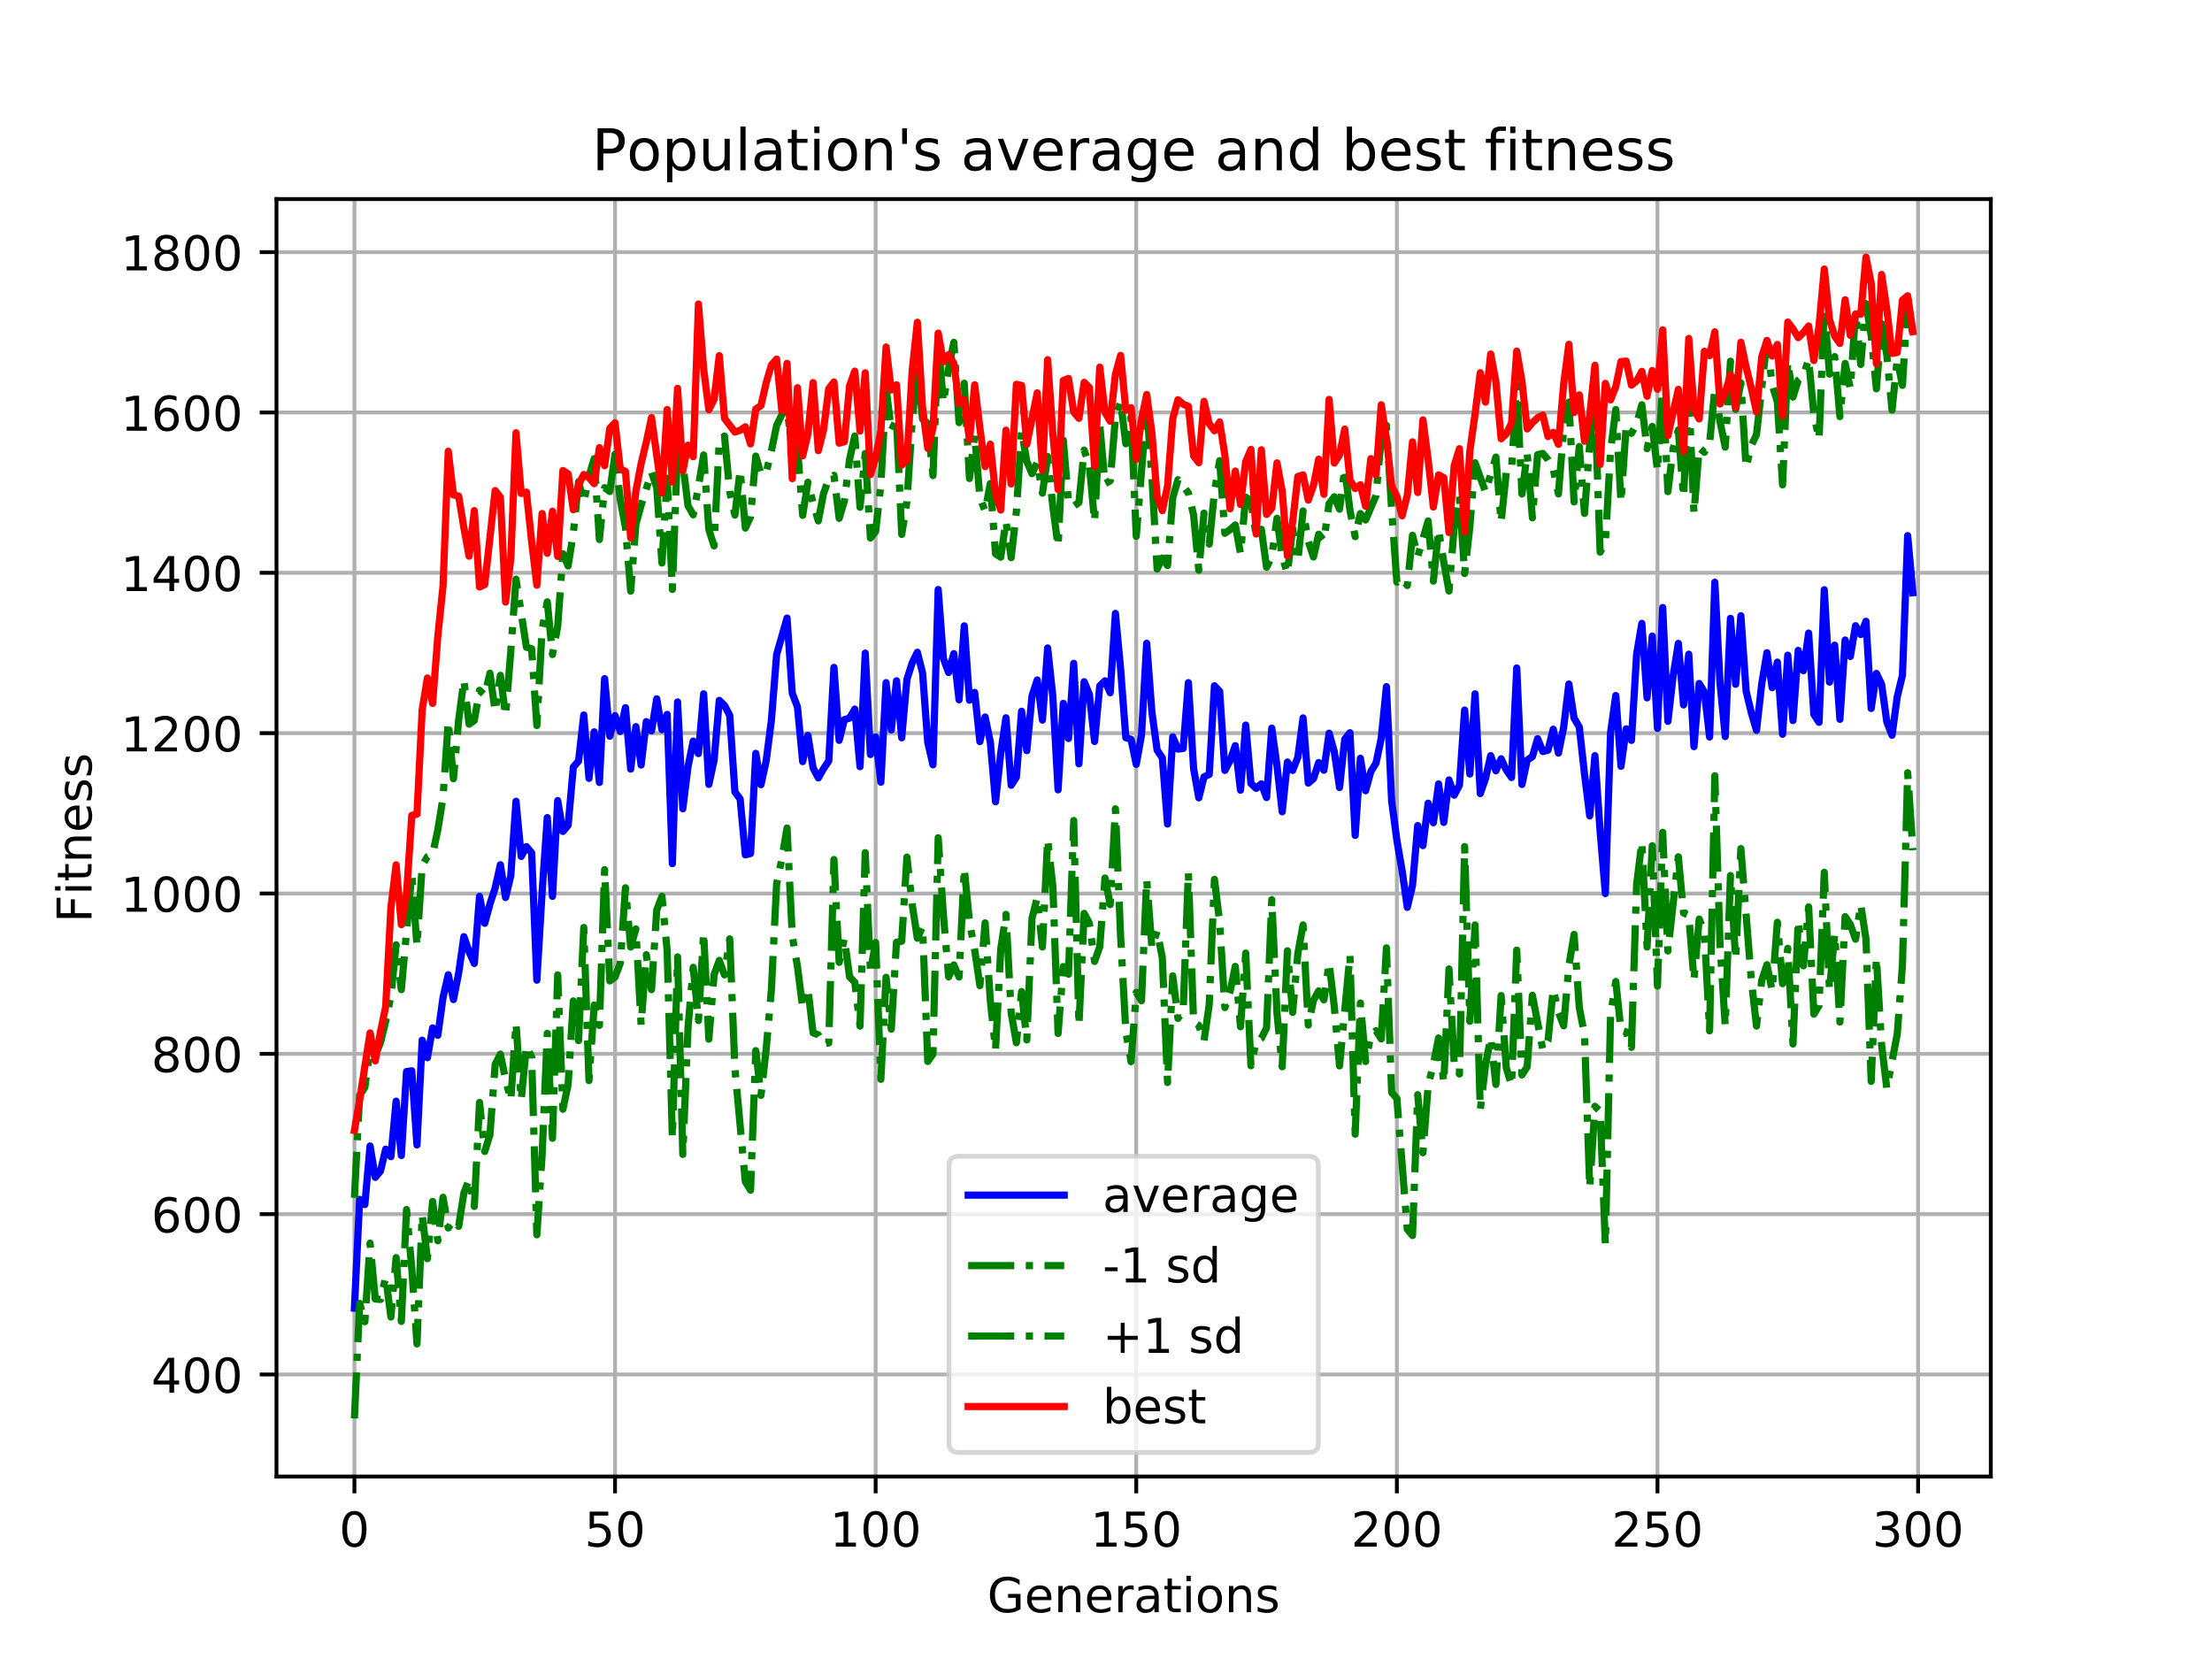 <?xml version="1.0" encoding="utf-8" standalone="no"?>
<!DOCTYPE svg PUBLIC "-//W3C//DTD SVG 1.1//EN"
  "http://www.w3.org/Graphics/SVG/1.1/DTD/svg11.dtd">
<!-- Created with matplotlib (https://matplotlib.org/) -->
<svg height="345.6pt" version="1.1" viewBox="0 0 460.8 345.6" width="460.8pt" xmlns="http://www.w3.org/2000/svg" xmlns:xlink="http://www.w3.org/1999/xlink">
 <defs>
  <style type="text/css">
*{stroke-linecap:butt;stroke-linejoin:round;}
  </style>
 </defs>
 <g id="figure_1">
  <g id="patch_1">
   <path d="M 0 345.6 
L 460.8 345.6 
L 460.8 0 
L 0 0 
z
" style="fill:#ffffff;"/>
  </g>
  <g id="axes_1">
   <g id="patch_2">
    <path d="M 57.6 307.584 
L 414.72 307.584 
L 414.72 41.472 
L 57.6 41.472 
z
" style="fill:#ffffff;"/>
   </g>
   <g id="matplotlib.axis_1">
    <g id="xtick_1">
     <g id="line2d_1">
      <path clip-path="url(#padfacee410)" d="M 73.833 307.584 
L 73.833 41.472 
" style="fill:none;stroke:#b0b0b0;stroke-linecap:square;stroke-width:0.8;"/>
     </g>
     <g id="line2d_2">
      <defs>
       <path d="M 0 0 
L 0 3.5 
" id="m7ced05a21c" style="stroke:#000000;stroke-width:0.8;"/>
      </defs>
      <g>
       <use style="stroke:#000000;stroke-width:0.8;" x="73.833" xlink:href="#m7ced05a21c" y="307.584"/>
      </g>
     </g>
     <g id="text_1">
      <!-- 0 -->
      <defs>
       <path d="M 31.781 66.406 
Q 24.172 66.406 20.328 58.906 
Q 16.5 51.422 16.5 36.375 
Q 16.5 21.391 20.328 13.891 
Q 24.172 6.391 31.781 6.391 
Q 39.453 6.391 43.281 13.891 
Q 47.125 21.391 47.125 36.375 
Q 47.125 51.422 43.281 58.906 
Q 39.453 66.406 31.781 66.406 
z
M 31.781 74.219 
Q 44.047 74.219 50.516 64.516 
Q 56.984 54.828 56.984 36.375 
Q 56.984 17.969 50.516 8.266 
Q 44.047 -1.422 31.781 -1.422 
Q 19.531 -1.422 13.062 8.266 
Q 6.594 17.969 6.594 36.375 
Q 6.594 54.828 13.062 64.516 
Q 19.531 74.219 31.781 74.219 
z
" id="DejaVuSans-48"/>
      </defs>
      <g transform="translate(70.651 322.182)scale(0.1 -0.1)">
       <use xlink:href="#DejaVuSans-48"/>
      </g>
     </g>
    </g>
    <g id="xtick_2">
     <g id="line2d_3">
      <path clip-path="url(#padfacee410)" d="M 128.123 307.584 
L 128.123 41.472 
" style="fill:none;stroke:#b0b0b0;stroke-linecap:square;stroke-width:0.8;"/>
     </g>
     <g id="line2d_4">
      <g>
       <use style="stroke:#000000;stroke-width:0.8;" x="128.123" xlink:href="#m7ced05a21c" y="307.584"/>
      </g>
     </g>
     <g id="text_2">
      <!-- 50 -->
      <defs>
       <path d="M 10.797 72.906 
L 49.516 72.906 
L 49.516 64.594 
L 19.828 64.594 
L 19.828 46.734 
Q 21.969 47.469 24.109 47.828 
Q 26.266 48.188 28.422 48.188 
Q 40.625 48.188 47.75 41.5 
Q 54.891 34.812 54.891 23.391 
Q 54.891 11.625 47.562 5.094 
Q 40.234 -1.422 26.906 -1.422 
Q 22.312 -1.422 17.547 -0.641 
Q 12.797 0.141 7.719 1.703 
L 7.719 11.625 
Q 12.109 9.234 16.797 8.062 
Q 21.484 6.891 26.703 6.891 
Q 35.156 6.891 40.078 11.328 
Q 45.016 15.766 45.016 23.391 
Q 45.016 31 40.078 35.438 
Q 35.156 39.891 26.703 39.891 
Q 22.75 39.891 18.812 39.016 
Q 14.891 38.141 10.797 36.281 
z
" id="DejaVuSans-53"/>
      </defs>
      <g transform="translate(121.76 322.182)scale(0.1 -0.1)">
       <use xlink:href="#DejaVuSans-53"/>
       <use x="63.623" xlink:href="#DejaVuSans-48"/>
      </g>
     </g>
    </g>
    <g id="xtick_3">
     <g id="line2d_5">
      <path clip-path="url(#padfacee410)" d="M 182.413 307.584 
L 182.413 41.472 
" style="fill:none;stroke:#b0b0b0;stroke-linecap:square;stroke-width:0.8;"/>
     </g>
     <g id="line2d_6">
      <g>
       <use style="stroke:#000000;stroke-width:0.8;" x="182.413" xlink:href="#m7ced05a21c" y="307.584"/>
      </g>
     </g>
     <g id="text_3">
      <!-- 100 -->
      <defs>
       <path d="M 12.406 8.297 
L 28.516 8.297 
L 28.516 63.922 
L 10.984 60.406 
L 10.984 69.391 
L 28.422 72.906 
L 38.281 72.906 
L 38.281 8.297 
L 54.391 8.297 
L 54.391 0 
L 12.406 0 
z
" id="DejaVuSans-49"/>
      </defs>
      <g transform="translate(172.869 322.182)scale(0.1 -0.1)">
       <use xlink:href="#DejaVuSans-49"/>
       <use x="63.623" xlink:href="#DejaVuSans-48"/>
       <use x="127.246" xlink:href="#DejaVuSans-48"/>
      </g>
     </g>
    </g>
    <g id="xtick_4">
     <g id="line2d_7">
      <path clip-path="url(#padfacee410)" d="M 236.703 307.584 
L 236.703 41.472 
" style="fill:none;stroke:#b0b0b0;stroke-linecap:square;stroke-width:0.8;"/>
     </g>
     <g id="line2d_8">
      <g>
       <use style="stroke:#000000;stroke-width:0.8;" x="236.703" xlink:href="#m7ced05a21c" y="307.584"/>
      </g>
     </g>
     <g id="text_4">
      <!-- 150 -->
      <g transform="translate(227.159 322.182)scale(0.1 -0.1)">
       <use xlink:href="#DejaVuSans-49"/>
       <use x="63.623" xlink:href="#DejaVuSans-53"/>
       <use x="127.246" xlink:href="#DejaVuSans-48"/>
      </g>
     </g>
    </g>
    <g id="xtick_5">
     <g id="line2d_9">
      <path clip-path="url(#padfacee410)" d="M 290.993 307.584 
L 290.993 41.472 
" style="fill:none;stroke:#b0b0b0;stroke-linecap:square;stroke-width:0.8;"/>
     </g>
     <g id="line2d_10">
      <g>
       <use style="stroke:#000000;stroke-width:0.8;" x="290.993" xlink:href="#m7ced05a21c" y="307.584"/>
      </g>
     </g>
     <g id="text_5">
      <!-- 200 -->
      <defs>
       <path d="M 19.188 8.297 
L 53.609 8.297 
L 53.609 0 
L 7.328 0 
L 7.328 8.297 
Q 12.938 14.109 22.625 23.891 
Q 32.328 33.688 34.812 36.531 
Q 39.547 41.844 41.422 45.531 
Q 43.312 49.219 43.312 52.781 
Q 43.312 58.594 39.234 62.25 
Q 35.156 65.922 28.609 65.922 
Q 23.969 65.922 18.812 64.312 
Q 13.672 62.703 7.812 59.422 
L 7.812 69.391 
Q 13.766 71.781 18.938 73 
Q 24.125 74.219 28.422 74.219 
Q 39.75 74.219 46.484 68.547 
Q 53.219 62.891 53.219 53.422 
Q 53.219 48.922 51.531 44.891 
Q 49.859 40.875 45.406 35.406 
Q 44.188 33.984 37.641 27.219 
Q 31.109 20.453 19.188 8.297 
z
" id="DejaVuSans-50"/>
      </defs>
      <g transform="translate(281.449 322.182)scale(0.1 -0.1)">
       <use xlink:href="#DejaVuSans-50"/>
       <use x="63.623" xlink:href="#DejaVuSans-48"/>
       <use x="127.246" xlink:href="#DejaVuSans-48"/>
      </g>
     </g>
    </g>
    <g id="xtick_6">
     <g id="line2d_11">
      <path clip-path="url(#padfacee410)" d="M 345.283 307.584 
L 345.283 41.472 
" style="fill:none;stroke:#b0b0b0;stroke-linecap:square;stroke-width:0.8;"/>
     </g>
     <g id="line2d_12">
      <g>
       <use style="stroke:#000000;stroke-width:0.8;" x="345.283" xlink:href="#m7ced05a21c" y="307.584"/>
      </g>
     </g>
     <g id="text_6">
      <!-- 250 -->
      <g transform="translate(335.739 322.182)scale(0.1 -0.1)">
       <use xlink:href="#DejaVuSans-50"/>
       <use x="63.623" xlink:href="#DejaVuSans-53"/>
       <use x="127.246" xlink:href="#DejaVuSans-48"/>
      </g>
     </g>
    </g>
    <g id="xtick_7">
     <g id="line2d_13">
      <path clip-path="url(#padfacee410)" d="M 399.573 307.584 
L 399.573 41.472 
" style="fill:none;stroke:#b0b0b0;stroke-linecap:square;stroke-width:0.8;"/>
     </g>
     <g id="line2d_14">
      <g>
       <use style="stroke:#000000;stroke-width:0.8;" x="399.573" xlink:href="#m7ced05a21c" y="307.584"/>
      </g>
     </g>
     <g id="text_7">
      <!-- 300 -->
      <defs>
       <path d="M 40.578 39.312 
Q 47.656 37.797 51.625 33 
Q 55.609 28.219 55.609 21.188 
Q 55.609 10.406 48.188 4.484 
Q 40.766 -1.422 27.094 -1.422 
Q 22.516 -1.422 17.656 -0.516 
Q 12.797 0.391 7.625 2.203 
L 7.625 11.719 
Q 11.719 9.328 16.594 8.109 
Q 21.484 6.891 26.812 6.891 
Q 36.078 6.891 40.938 10.547 
Q 45.797 14.203 45.797 21.188 
Q 45.797 27.641 41.281 31.266 
Q 36.766 34.906 28.719 34.906 
L 20.219 34.906 
L 20.219 43.016 
L 29.109 43.016 
Q 36.375 43.016 40.234 45.922 
Q 44.094 48.828 44.094 54.297 
Q 44.094 59.906 40.109 62.906 
Q 36.141 65.922 28.719 65.922 
Q 24.656 65.922 20.016 65.031 
Q 15.375 64.156 9.812 62.312 
L 9.812 71.094 
Q 15.438 72.656 20.344 73.438 
Q 25.25 74.219 29.594 74.219 
Q 40.828 74.219 47.359 69.109 
Q 53.906 64.016 53.906 55.328 
Q 53.906 49.266 50.438 45.094 
Q 46.969 40.922 40.578 39.312 
z
" id="DejaVuSans-51"/>
      </defs>
      <g transform="translate(390.029 322.182)scale(0.1 -0.1)">
       <use xlink:href="#DejaVuSans-51"/>
       <use x="63.623" xlink:href="#DejaVuSans-48"/>
       <use x="127.246" xlink:href="#DejaVuSans-48"/>
      </g>
     </g>
    </g>
    <g id="text_8">
     <!-- Generations -->
     <defs>
      <path d="M 59.516 10.406 
L 59.516 29.984 
L 43.406 29.984 
L 43.406 38.094 
L 69.281 38.094 
L 69.281 6.781 
Q 63.578 2.734 56.688 0.656 
Q 49.812 -1.422 42 -1.422 
Q 24.906 -1.422 15.25 8.562 
Q 5.609 18.562 5.609 36.375 
Q 5.609 54.25 15.25 64.234 
Q 24.906 74.219 42 74.219 
Q 49.125 74.219 55.547 72.453 
Q 61.969 70.703 67.391 67.281 
L 67.391 56.781 
Q 61.922 61.422 55.766 63.766 
Q 49.609 66.109 42.828 66.109 
Q 29.438 66.109 22.719 58.641 
Q 16.016 51.172 16.016 36.375 
Q 16.016 21.625 22.719 14.156 
Q 29.438 6.688 42.828 6.688 
Q 48.047 6.688 52.141 7.594 
Q 56.25 8.5 59.516 10.406 
z
" id="DejaVuSans-71"/>
      <path d="M 56.203 29.594 
L 56.203 25.203 
L 14.891 25.203 
Q 15.484 15.922 20.484 11.062 
Q 25.484 6.203 34.422 6.203 
Q 39.594 6.203 44.453 7.469 
Q 49.312 8.734 54.109 11.281 
L 54.109 2.781 
Q 49.266 0.734 44.188 -0.344 
Q 39.109 -1.422 33.891 -1.422 
Q 20.797 -1.422 13.156 6.188 
Q 5.516 13.812 5.516 26.812 
Q 5.516 40.234 12.766 48.109 
Q 20.016 56 32.328 56 
Q 43.359 56 49.781 48.891 
Q 56.203 41.797 56.203 29.594 
z
M 47.219 32.234 
Q 47.125 39.594 43.094 43.984 
Q 39.062 48.391 32.422 48.391 
Q 24.906 48.391 20.391 44.141 
Q 15.875 39.891 15.188 32.172 
z
" id="DejaVuSans-101"/>
      <path d="M 54.891 33.016 
L 54.891 0 
L 45.906 0 
L 45.906 32.719 
Q 45.906 40.484 42.875 44.328 
Q 39.844 48.188 33.797 48.188 
Q 26.516 48.188 22.312 43.547 
Q 18.109 38.922 18.109 30.906 
L 18.109 0 
L 9.078 0 
L 9.078 54.688 
L 18.109 54.688 
L 18.109 46.188 
Q 21.344 51.125 25.703 53.562 
Q 30.078 56 35.797 56 
Q 45.219 56 50.047 50.172 
Q 54.891 44.344 54.891 33.016 
z
" id="DejaVuSans-110"/>
      <path d="M 41.109 46.297 
Q 39.594 47.172 37.812 47.578 
Q 36.031 48 33.891 48 
Q 26.266 48 22.188 43.047 
Q 18.109 38.094 18.109 28.812 
L 18.109 0 
L 9.078 0 
L 9.078 54.688 
L 18.109 54.688 
L 18.109 46.188 
Q 20.953 51.172 25.484 53.578 
Q 30.031 56 36.531 56 
Q 37.453 56 38.578 55.875 
Q 39.703 55.766 41.062 55.516 
z
" id="DejaVuSans-114"/>
      <path d="M 34.281 27.484 
Q 23.391 27.484 19.188 25 
Q 14.984 22.516 14.984 16.5 
Q 14.984 11.719 18.141 8.906 
Q 21.297 6.109 26.703 6.109 
Q 34.188 6.109 38.703 11.406 
Q 43.219 16.703 43.219 25.484 
L 43.219 27.484 
z
M 52.203 31.203 
L 52.203 0 
L 43.219 0 
L 43.219 8.297 
Q 40.141 3.328 35.547 0.953 
Q 30.953 -1.422 24.312 -1.422 
Q 15.922 -1.422 10.953 3.297 
Q 6 8.016 6 15.922 
Q 6 25.141 12.172 29.828 
Q 18.359 34.516 30.609 34.516 
L 43.219 34.516 
L 43.219 35.406 
Q 43.219 41.609 39.141 45 
Q 35.062 48.391 27.688 48.391 
Q 23 48.391 18.547 47.266 
Q 14.109 46.141 10.016 43.891 
L 10.016 52.203 
Q 14.938 54.109 19.578 55.047 
Q 24.219 56 28.609 56 
Q 40.484 56 46.344 49.844 
Q 52.203 43.703 52.203 31.203 
z
" id="DejaVuSans-97"/>
      <path d="M 18.312 70.219 
L 18.312 54.688 
L 36.812 54.688 
L 36.812 47.703 
L 18.312 47.703 
L 18.312 18.016 
Q 18.312 11.328 20.141 9.422 
Q 21.969 7.516 27.594 7.516 
L 36.812 7.516 
L 36.812 0 
L 27.594 0 
Q 17.188 0 13.234 3.875 
Q 9.281 7.766 9.281 18.016 
L 9.281 47.703 
L 2.688 47.703 
L 2.688 54.688 
L 9.281 54.688 
L 9.281 70.219 
z
" id="DejaVuSans-116"/>
      <path d="M 9.422 54.688 
L 18.406 54.688 
L 18.406 0 
L 9.422 0 
z
M 9.422 75.984 
L 18.406 75.984 
L 18.406 64.594 
L 9.422 64.594 
z
" id="DejaVuSans-105"/>
      <path d="M 30.609 48.391 
Q 23.391 48.391 19.188 42.75 
Q 14.984 37.109 14.984 27.297 
Q 14.984 17.484 19.156 11.844 
Q 23.344 6.203 30.609 6.203 
Q 37.797 6.203 41.984 11.859 
Q 46.188 17.531 46.188 27.297 
Q 46.188 37.016 41.984 42.703 
Q 37.797 48.391 30.609 48.391 
z
M 30.609 56 
Q 42.328 56 49.016 48.375 
Q 55.719 40.766 55.719 27.297 
Q 55.719 13.875 49.016 6.219 
Q 42.328 -1.422 30.609 -1.422 
Q 18.844 -1.422 12.172 6.219 
Q 5.516 13.875 5.516 27.297 
Q 5.516 40.766 12.172 48.375 
Q 18.844 56 30.609 56 
z
" id="DejaVuSans-111"/>
      <path d="M 44.281 53.078 
L 44.281 44.578 
Q 40.484 46.531 36.375 47.5 
Q 32.281 48.484 27.875 48.484 
Q 21.188 48.484 17.844 46.438 
Q 14.5 44.391 14.5 40.281 
Q 14.5 37.156 16.891 35.375 
Q 19.281 33.594 26.516 31.984 
L 29.594 31.297 
Q 39.156 29.25 43.188 25.516 
Q 47.219 21.781 47.219 15.094 
Q 47.219 7.469 41.188 3.016 
Q 35.156 -1.422 24.609 -1.422 
Q 20.219 -1.422 15.453 -0.562 
Q 10.688 0.297 5.422 2 
L 5.422 11.281 
Q 10.406 8.688 15.234 7.391 
Q 20.062 6.109 24.812 6.109 
Q 31.156 6.109 34.562 8.281 
Q 37.984 10.453 37.984 14.406 
Q 37.984 18.062 35.516 20.016 
Q 33.062 21.969 24.703 23.781 
L 21.578 24.516 
Q 13.234 26.266 9.516 29.906 
Q 5.812 33.547 5.812 39.891 
Q 5.812 47.609 11.281 51.797 
Q 16.75 56 26.812 56 
Q 31.781 56 36.172 55.266 
Q 40.578 54.547 44.281 53.078 
z
" id="DejaVuSans-115"/>
     </defs>
     <g transform="translate(205.662 335.861)scale(0.1 -0.1)">
      <use xlink:href="#DejaVuSans-71"/>
      <use x="77.49" xlink:href="#DejaVuSans-101"/>
      <use x="139.014" xlink:href="#DejaVuSans-110"/>
      <use x="202.393" xlink:href="#DejaVuSans-101"/>
      <use x="263.916" xlink:href="#DejaVuSans-114"/>
      <use x="305.029" xlink:href="#DejaVuSans-97"/>
      <use x="366.309" xlink:href="#DejaVuSans-116"/>
      <use x="405.518" xlink:href="#DejaVuSans-105"/>
      <use x="433.301" xlink:href="#DejaVuSans-111"/>
      <use x="494.482" xlink:href="#DejaVuSans-110"/>
      <use x="557.861" xlink:href="#DejaVuSans-115"/>
     </g>
    </g>
   </g>
   <g id="matplotlib.axis_2">
    <g id="ytick_1">
     <g id="line2d_15">
      <path clip-path="url(#padfacee410)" d="M 57.6 286.331 
L 414.72 286.331 
" style="fill:none;stroke:#b0b0b0;stroke-linecap:square;stroke-width:0.8;"/>
     </g>
     <g id="line2d_16">
      <defs>
       <path d="M 0 0 
L -3.5 0 
" id="m51281f9ece" style="stroke:#000000;stroke-width:0.8;"/>
      </defs>
      <g>
       <use style="stroke:#000000;stroke-width:0.8;" x="57.6" xlink:href="#m51281f9ece" y="286.331"/>
      </g>
     </g>
     <g id="text_9">
      <!-- 400 -->
      <defs>
       <path d="M 37.797 64.312 
L 12.891 25.391 
L 37.797 25.391 
z
M 35.203 72.906 
L 47.609 72.906 
L 47.609 25.391 
L 58.016 25.391 
L 58.016 17.188 
L 47.609 17.188 
L 47.609 0 
L 37.797 0 
L 37.797 17.188 
L 4.891 17.188 
L 4.891 26.703 
z
" id="DejaVuSans-52"/>
      </defs>
      <g transform="translate(31.512 290.131)scale(0.1 -0.1)">
       <use xlink:href="#DejaVuSans-52"/>
       <use x="63.623" xlink:href="#DejaVuSans-48"/>
       <use x="127.246" xlink:href="#DejaVuSans-48"/>
      </g>
     </g>
    </g>
    <g id="ytick_2">
     <g id="line2d_17">
      <path clip-path="url(#padfacee410)" d="M 57.6 252.93 
L 414.72 252.93 
" style="fill:none;stroke:#b0b0b0;stroke-linecap:square;stroke-width:0.8;"/>
     </g>
     <g id="line2d_18">
      <g>
       <use style="stroke:#000000;stroke-width:0.8;" x="57.6" xlink:href="#m51281f9ece" y="252.93"/>
      </g>
     </g>
     <g id="text_10">
      <!-- 600 -->
      <defs>
       <path d="M 33.016 40.375 
Q 26.375 40.375 22.484 35.828 
Q 18.609 31.297 18.609 23.391 
Q 18.609 15.531 22.484 10.953 
Q 26.375 6.391 33.016 6.391 
Q 39.656 6.391 43.531 10.953 
Q 47.406 15.531 47.406 23.391 
Q 47.406 31.297 43.531 35.828 
Q 39.656 40.375 33.016 40.375 
z
M 52.594 71.297 
L 52.594 62.312 
Q 48.875 64.062 45.094 64.984 
Q 41.312 65.922 37.594 65.922 
Q 27.828 65.922 22.672 59.328 
Q 17.531 52.734 16.797 39.406 
Q 19.672 43.656 24.016 45.922 
Q 28.375 48.188 33.594 48.188 
Q 44.578 48.188 50.953 41.516 
Q 57.328 34.859 57.328 23.391 
Q 57.328 12.156 50.688 5.359 
Q 44.047 -1.422 33.016 -1.422 
Q 20.359 -1.422 13.672 8.266 
Q 6.984 17.969 6.984 36.375 
Q 6.984 53.656 15.188 63.938 
Q 23.391 74.219 37.203 74.219 
Q 40.922 74.219 44.703 73.484 
Q 48.484 72.75 52.594 71.297 
z
" id="DejaVuSans-54"/>
      </defs>
      <g transform="translate(31.512 256.73)scale(0.1 -0.1)">
       <use xlink:href="#DejaVuSans-54"/>
       <use x="63.623" xlink:href="#DejaVuSans-48"/>
       <use x="127.246" xlink:href="#DejaVuSans-48"/>
      </g>
     </g>
    </g>
    <g id="ytick_3">
     <g id="line2d_19">
      <path clip-path="url(#padfacee410)" d="M 57.6 219.53 
L 414.72 219.53 
" style="fill:none;stroke:#b0b0b0;stroke-linecap:square;stroke-width:0.8;"/>
     </g>
     <g id="line2d_20">
      <g>
       <use style="stroke:#000000;stroke-width:0.8;" x="57.6" xlink:href="#m51281f9ece" y="219.53"/>
      </g>
     </g>
     <g id="text_11">
      <!-- 800 -->
      <defs>
       <path d="M 31.781 34.625 
Q 24.75 34.625 20.719 30.859 
Q 16.703 27.094 16.703 20.516 
Q 16.703 13.922 20.719 10.156 
Q 24.75 6.391 31.781 6.391 
Q 38.812 6.391 42.859 10.172 
Q 46.922 13.969 46.922 20.516 
Q 46.922 27.094 42.891 30.859 
Q 38.875 34.625 31.781 34.625 
z
M 21.922 38.812 
Q 15.578 40.375 12.031 44.719 
Q 8.5 49.078 8.5 55.328 
Q 8.5 64.062 14.719 69.141 
Q 20.953 74.219 31.781 74.219 
Q 42.672 74.219 48.875 69.141 
Q 55.078 64.062 55.078 55.328 
Q 55.078 49.078 51.531 44.719 
Q 48 40.375 41.703 38.812 
Q 48.828 37.156 52.797 32.312 
Q 56.781 27.484 56.781 20.516 
Q 56.781 9.906 50.312 4.234 
Q 43.844 -1.422 31.781 -1.422 
Q 19.734 -1.422 13.25 4.234 
Q 6.781 9.906 6.781 20.516 
Q 6.781 27.484 10.781 32.312 
Q 14.797 37.156 21.922 38.812 
z
M 18.312 54.391 
Q 18.312 48.734 21.844 45.562 
Q 25.391 42.391 31.781 42.391 
Q 38.141 42.391 41.719 45.562 
Q 45.312 48.734 45.312 54.391 
Q 45.312 60.062 41.719 63.234 
Q 38.141 66.406 31.781 66.406 
Q 25.391 66.406 21.844 63.234 
Q 18.312 60.062 18.312 54.391 
z
" id="DejaVuSans-56"/>
      </defs>
      <g transform="translate(31.512 223.329)scale(0.1 -0.1)">
       <use xlink:href="#DejaVuSans-56"/>
       <use x="63.623" xlink:href="#DejaVuSans-48"/>
       <use x="127.246" xlink:href="#DejaVuSans-48"/>
      </g>
     </g>
    </g>
    <g id="ytick_4">
     <g id="line2d_21">
      <path clip-path="url(#padfacee410)" d="M 57.6 186.129 
L 414.72 186.129 
" style="fill:none;stroke:#b0b0b0;stroke-linecap:square;stroke-width:0.8;"/>
     </g>
     <g id="line2d_22">
      <g>
       <use style="stroke:#000000;stroke-width:0.8;" x="57.6" xlink:href="#m51281f9ece" y="186.129"/>
      </g>
     </g>
     <g id="text_12">
      <!-- 1000 -->
      <g transform="translate(25.15 189.928)scale(0.1 -0.1)">
       <use xlink:href="#DejaVuSans-49"/>
       <use x="63.623" xlink:href="#DejaVuSans-48"/>
       <use x="127.246" xlink:href="#DejaVuSans-48"/>
       <use x="190.869" xlink:href="#DejaVuSans-48"/>
      </g>
     </g>
    </g>
    <g id="ytick_5">
     <g id="line2d_23">
      <path clip-path="url(#padfacee410)" d="M 57.6 152.728 
L 414.72 152.728 
" style="fill:none;stroke:#b0b0b0;stroke-linecap:square;stroke-width:0.8;"/>
     </g>
     <g id="line2d_24">
      <g>
       <use style="stroke:#000000;stroke-width:0.8;" x="57.6" xlink:href="#m51281f9ece" y="152.728"/>
      </g>
     </g>
     <g id="text_13">
      <!-- 1200 -->
      <g transform="translate(25.15 156.527)scale(0.1 -0.1)">
       <use xlink:href="#DejaVuSans-49"/>
       <use x="63.623" xlink:href="#DejaVuSans-50"/>
       <use x="127.246" xlink:href="#DejaVuSans-48"/>
       <use x="190.869" xlink:href="#DejaVuSans-48"/>
      </g>
     </g>
    </g>
    <g id="ytick_6">
     <g id="line2d_25">
      <path clip-path="url(#padfacee410)" d="M 57.6 119.327 
L 414.72 119.327 
" style="fill:none;stroke:#b0b0b0;stroke-linecap:square;stroke-width:0.8;"/>
     </g>
     <g id="line2d_26">
      <g>
       <use style="stroke:#000000;stroke-width:0.8;" x="57.6" xlink:href="#m51281f9ece" y="119.327"/>
      </g>
     </g>
     <g id="text_14">
      <!-- 1400 -->
      <g transform="translate(25.15 123.126)scale(0.1 -0.1)">
       <use xlink:href="#DejaVuSans-49"/>
       <use x="63.623" xlink:href="#DejaVuSans-52"/>
       <use x="127.246" xlink:href="#DejaVuSans-48"/>
       <use x="190.869" xlink:href="#DejaVuSans-48"/>
      </g>
     </g>
    </g>
    <g id="ytick_7">
     <g id="line2d_27">
      <path clip-path="url(#padfacee410)" d="M 57.6 85.926 
L 414.72 85.926 
" style="fill:none;stroke:#b0b0b0;stroke-linecap:square;stroke-width:0.8;"/>
     </g>
     <g id="line2d_28">
      <g>
       <use style="stroke:#000000;stroke-width:0.8;" x="57.6" xlink:href="#m51281f9ece" y="85.926"/>
      </g>
     </g>
     <g id="text_15">
      <!-- 1600 -->
      <g transform="translate(25.15 89.725)scale(0.1 -0.1)">
       <use xlink:href="#DejaVuSans-49"/>
       <use x="63.623" xlink:href="#DejaVuSans-54"/>
       <use x="127.246" xlink:href="#DejaVuSans-48"/>
       <use x="190.869" xlink:href="#DejaVuSans-48"/>
      </g>
     </g>
    </g>
    <g id="ytick_8">
     <g id="line2d_29">
      <path clip-path="url(#padfacee410)" d="M 57.6 52.525 
L 414.72 52.525 
" style="fill:none;stroke:#b0b0b0;stroke-linecap:square;stroke-width:0.8;"/>
     </g>
     <g id="line2d_30">
      <g>
       <use style="stroke:#000000;stroke-width:0.8;" x="57.6" xlink:href="#m51281f9ece" y="52.525"/>
      </g>
     </g>
     <g id="text_16">
      <!-- 1800 -->
      <g transform="translate(25.15 56.324)scale(0.1 -0.1)">
       <use xlink:href="#DejaVuSans-49"/>
       <use x="63.623" xlink:href="#DejaVuSans-56"/>
       <use x="127.246" xlink:href="#DejaVuSans-48"/>
       <use x="190.869" xlink:href="#DejaVuSans-48"/>
      </g>
     </g>
    </g>
    <g id="text_17">
     <!-- Fitness -->
     <defs>
      <path d="M 9.812 72.906 
L 51.703 72.906 
L 51.703 64.594 
L 19.672 64.594 
L 19.672 43.109 
L 48.578 43.109 
L 48.578 34.812 
L 19.672 34.812 
L 19.672 0 
L 9.812 0 
z
" id="DejaVuSans-70"/>
     </defs>
     <g transform="translate(19.07 192.202)rotate(-90)scale(0.1 -0.1)">
      <use xlink:href="#DejaVuSans-70"/>
      <use x="57.41" xlink:href="#DejaVuSans-105"/>
      <use x="85.193" xlink:href="#DejaVuSans-116"/>
      <use x="124.402" xlink:href="#DejaVuSans-110"/>
      <use x="187.781" xlink:href="#DejaVuSans-101"/>
      <use x="249.305" xlink:href="#DejaVuSans-115"/>
      <use x="301.404" xlink:href="#DejaVuSans-115"/>
     </g>
    </g>
   </g>
   <g id="line2d_31">
    <path clip-path="url(#padfacee410)" d="M 73.833 272.507 
L 74.919 249.851 
L 76.004 250.934 
L 77.09 238.731 
L 78.176 245.264 
L 79.262 243.948 
L 80.348 239.387 
L 81.433 240.944 
L 82.519 229.398 
L 83.605 240.71 
L 84.691 223.22 
L 85.777 223.077 
L 86.862 238.516 
L 87.948 216.69 
L 89.034 220.339 
L 90.12 214.13 
L 91.206 215.682 
L 92.291 207.786 
L 93.377 203.068 
L 94.463 208.23 
L 95.549 202.712 
L 96.635 195.123 
L 97.72 198.27 
L 98.806 200.708 
L 99.892 186.734 
L 100.978 192.338 
L 102.064 188.317 
L 103.149 184.975 
L 104.235 180.139 
L 105.321 186.972 
L 106.407 182.433 
L 107.493 166.918 
L 108.578 178.407 
L 109.664 176.365 
L 110.75 177.652 
L 111.836 204.186 
L 112.922 185.976 
L 114.007 170.322 
L 115.093 186.732 
L 116.179 166.783 
L 117.265 173.207 
L 118.351 171.911 
L 119.436 159.777 
L 120.522 158.559 
L 121.608 148.946 
L 122.694 162.147 
L 123.78 152.455 
L 124.865 162.994 
L 125.951 141.375 
L 127.037 153.369 
L 128.123 149.085 
L 129.209 152.373 
L 130.294 147.412 
L 131.38 160.218 
L 132.466 151.37 
L 133.552 159.372 
L 134.638 150.324 
L 135.723 152.254 
L 136.809 145.579 
L 137.895 152.003 
L 138.981 148.824 
L 140.067 179.924 
L 141.152 146.23 
L 142.238 168.478 
L 143.324 159.72 
L 144.41 154.381 
L 145.496 156.981 
L 146.581 144.539 
L 147.667 163.402 
L 148.753 158.394 
L 149.839 145.903 
L 150.925 146.961 
L 152.01 149.001 
L 153.096 164.972 
L 154.182 166.446 
L 155.268 178.082 
L 156.354 177.799 
L 157.439 156.94 
L 158.525 163.472 
L 159.611 158.484 
L 160.697 150.033 
L 161.783 136.366 
L 163.954 128.751 
L 165.04 144.4 
L 166.126 147.269 
L 167.212 158.656 
L 168.297 153.194 
L 169.383 159.976 
L 170.469 162.048 
L 171.555 160.145 
L 172.641 158.523 
L 173.726 139.035 
L 174.812 154.226 
L 175.898 149.913 
L 176.984 149.597 
L 178.07 147.726 
L 179.155 159.717 
L 180.241 136.057 
L 181.327 157.183 
L 182.413 153.524 
L 183.499 162.949 
L 184.584 142.21 
L 185.67 152.047 
L 186.756 141.829 
L 187.842 153.697 
L 188.928 141.524 
L 190.013 138.123 
L 191.099 135.874 
L 192.185 140.173 
L 193.271 154.688 
L 194.357 159.328 
L 195.442 122.81 
L 196.528 137.208 
L 197.614 140.098 
L 198.7 136.162 
L 199.786 145.785 
L 200.871 130.377 
L 201.957 145.861 
L 203.043 144.244 
L 204.129 154.491 
L 205.215 149.363 
L 206.3 154.564 
L 207.386 167.024 
L 208.472 156.9 
L 209.558 149.53 
L 210.644 163.583 
L 211.729 161.896 
L 212.815 148.16 
L 213.901 156.37 
L 214.987 144.983 
L 216.073 141.65 
L 217.158 150.008 
L 218.244 134.984 
L 219.33 145.132 
L 220.416 164.539 
L 221.502 146.521 
L 222.587 153.845 
L 223.673 138.185 
L 224.759 159.116 
L 225.845 142.019 
L 226.931 144.611 
L 228.016 154.455 
L 229.102 142.876 
L 230.188 141.827 
L 231.274 144.31 
L 232.36 127.782 
L 233.445 139.391 
L 234.531 153.678 
L 235.617 154.021 
L 236.703 159.226 
L 237.789 153.157 
L 238.875 134.006 
L 239.96 148.338 
L 241.046 156.255 
L 242.132 157.867 
L 243.218 171.658 
L 244.304 153.496 
L 245.389 156.047 
L 246.475 155.913 
L 247.561 142.208 
L 248.647 160.097 
L 249.733 166.207 
L 250.818 161.844 
L 251.904 161.317 
L 252.99 142.858 
L 254.076 144.022 
L 255.162 160.495 
L 256.247 158.447 
L 257.333 155.335 
L 258.419 164.617 
L 259.505 151.052 
L 260.591 163.202 
L 261.676 164.231 
L 262.762 163.285 
L 263.848 166.146 
L 264.934 151.69 
L 266.02 159.516 
L 267.105 169.108 
L 268.191 158.748 
L 269.277 160.49 
L 270.363 157.751 
L 271.449 149.557 
L 272.534 163.13 
L 273.62 162.21 
L 274.706 158.853 
L 275.792 160.451 
L 276.878 152.74 
L 277.963 156.628 
L 279.049 164.058 
L 280.135 153.991 
L 281.221 152.647 
L 282.307 174.032 
L 283.392 157.966 
L 284.478 164.725 
L 285.564 160.733 
L 286.65 158.977 
L 287.736 153.794 
L 288.821 143.039 
L 289.907 166.899 
L 290.993 175.042 
L 292.079 181.329 
L 293.165 189.017 
L 294.25 184.445 
L 295.336 171.983 
L 296.422 176.158 
L 297.508 167.324 
L 298.594 171.393 
L 299.679 163.306 
L 300.765 171.323 
L 301.851 162.484 
L 302.937 165.649 
L 304.023 163.571 
L 305.108 147.914 
L 306.194 161.235 
L 307.28 144.541 
L 308.366 165.323 
L 309.452 162.196 
L 310.537 157.413 
L 311.623 160.567 
L 312.709 158.072 
L 313.795 160.418 
L 314.881 161.969 
L 315.966 139.152 
L 317.052 163.42 
L 318.138 158.364 
L 319.224 157.607 
L 320.31 153.874 
L 321.395 156.56 
L 322.481 156.265 
L 323.567 151.911 
L 324.653 156.881 
L 325.739 151.502 
L 326.824 142.493 
L 327.91 149.602 
L 328.996 151.453 
L 330.082 161.241 
L 331.168 169.953 
L 332.253 157.425 
L 333.339 173.262 
L 334.425 186.143 
L 335.511 152.62 
L 336.597 144.89 
L 337.682 159.635 
L 338.768 151.828 
L 339.854 154.227 
L 340.94 136.269 
L 342.026 129.858 
L 343.111 145.374 
L 344.197 132.509 
L 345.283 151.747 
L 346.369 126.552 
L 347.455 150.263 
L 348.54 140.822 
L 349.626 134.029 
L 350.712 146.851 
L 351.798 136.286 
L 352.884 155.541 
L 353.969 142.38 
L 355.055 144.159 
L 356.141 153.529 
L 357.227 121.292 
L 358.313 142.304 
L 359.398 153.431 
L 360.484 128.814 
L 361.57 142.548 
L 362.656 128.269 
L 363.742 143.935 
L 364.827 148.483 
L 365.913 152.145 
L 366.999 142.481 
L 368.085 135.978 
L 369.171 143.256 
L 370.256 137.934 
L 371.342 152.959 
L 372.428 136.49 
L 373.514 150.098 
L 374.6 135.495 
L 375.685 139.712 
L 376.771 131.883 
L 377.857 148.801 
L 378.943 150.475 
L 380.029 122.863 
L 381.114 142.093 
L 382.2 134.406 
L 383.286 149.845 
L 384.372 133.328 
L 385.458 136.756 
L 386.543 130.346 
L 387.629 132.184 
L 388.715 129.428 
L 389.801 147.582 
L 390.887 140.284 
L 391.972 142.55 
L 393.058 150.377 
L 394.144 153.165 
L 395.23 145.14 
L 396.316 140.642 
L 397.401 111.579 
L 398.487 123.481 
L 398.487 123.481 
" style="fill:none;stroke:#0000ff;stroke-linecap:square;stroke-width:1.5;"/>
   </g>
   <g id="line2d_32">
    <path clip-path="url(#padfacee410)" d="M 73.833 295.488 
L 74.919 271.523 
L 76.004 275.334 
L 77.09 258.972 
L 78.176 270.616 
L 79.262 270.696 
L 80.348 266.032 
L 81.433 274.356 
L 82.519 261.986 
L 83.605 275.268 
L 84.691 251.965 
L 85.777 264.2 
L 86.862 279.967 
L 87.948 253.085 
L 89.034 262.201 
L 90.12 250.285 
L 91.206 258.479 
L 92.291 249.422 
L 93.377 255.806 
L 94.463 254.234 
L 95.549 255.458 
L 96.635 248.531 
L 97.72 245.688 
L 98.806 251.322 
L 99.892 229.657 
L 100.978 239.865 
L 102.064 236.394 
L 103.149 221.736 
L 104.235 219.6 
L 105.321 224.864 
L 106.407 229.208 
L 107.493 213.18 
L 108.578 229.109 
L 109.664 217.905 
L 110.75 220.164 
L 111.836 257.234 
L 112.922 240.801 
L 114.007 215.274 
L 115.093 237.122 
L 116.179 203.078 
L 117.265 231.075 
L 118.351 225.917 
L 119.436 208.508 
L 120.522 216.77 
L 121.608 193.213 
L 122.694 225.108 
L 123.78 209.366 
L 124.865 213.602 
L 125.951 181.166 
L 127.037 204.349 
L 128.123 203.539 
L 129.209 200.673 
L 130.294 184.937 
L 131.38 197.287 
L 132.466 193.507 
L 133.552 213.471 
L 134.638 198.891 
L 135.723 206.16 
L 136.809 189.583 
L 137.895 186.714 
L 138.981 198.022 
L 140.067 237.062 
L 141.152 199.338 
L 142.238 240.48 
L 143.324 214.084 
L 144.41 201.511 
L 145.496 212.6 
L 146.581 194.303 
L 147.667 216.479 
L 148.753 203.067 
L 149.839 200.074 
L 150.925 203.093 
L 152.01 195.591 
L 153.096 222.638 
L 155.268 246.157 
L 156.354 247.931 
L 157.439 218.866 
L 158.525 228.189 
L 159.611 218.542 
L 160.697 206.143 
L 161.783 184.087 
L 162.868 178.967 
L 163.954 172.481 
L 165.04 194.933 
L 166.126 201.382 
L 167.212 209.949 
L 168.297 205.919 
L 169.383 215.165 
L 170.469 215.579 
L 171.555 217.486 
L 172.641 217.26 
L 173.726 179.053 
L 174.812 200.472 
L 175.898 195.463 
L 176.984 203.508 
L 178.07 204.627 
L 179.155 213.762 
L 180.241 177.629 
L 181.327 202.289 
L 182.413 196.345 
L 183.499 224.836 
L 184.584 203.594 
L 185.67 214.405 
L 186.756 196.291 
L 187.842 196.063 
L 188.928 178.547 
L 190.013 188.34 
L 191.099 195.45 
L 192.185 193.057 
L 193.271 221.12 
L 194.357 219.585 
L 195.442 174.525 
L 196.528 190.58 
L 197.614 203.5 
L 198.7 201.011 
L 199.786 203.533 
L 200.871 180.918 
L 201.957 192.04 
L 203.043 197.893 
L 204.129 205.327 
L 205.215 192.255 
L 206.3 208.398 
L 207.386 218.689 
L 208.472 197.732 
L 209.558 190.484 
L 210.644 210.995 
L 211.729 217.223 
L 212.815 206.567 
L 213.901 216.632 
L 214.987 191.288 
L 216.073 186.973 
L 217.158 197.279 
L 218.244 174.87 
L 219.33 184.676 
L 220.416 215.289 
L 221.502 201.358 
L 222.587 202.94 
L 223.673 170.939 
L 224.759 213.551 
L 225.845 190.278 
L 226.931 192.324 
L 228.016 200.287 
L 229.102 197.223 
L 230.188 182.9 
L 231.274 188.455 
L 232.36 168.493 
L 233.445 195.09 
L 234.531 214.904 
L 235.617 221.158 
L 236.703 206.721 
L 237.789 208.476 
L 238.875 183.231 
L 239.96 197.401 
L 241.046 193.967 
L 242.132 199.492 
L 243.218 225.502 
L 244.304 203.29 
L 245.389 212.154 
L 246.475 210.625 
L 247.561 181.726 
L 248.647 212.899 
L 249.733 213.622 
L 250.818 216.798 
L 251.904 209.285 
L 252.99 183.184 
L 254.076 192.079 
L 255.162 209.895 
L 256.247 206.562 
L 257.333 201.321 
L 258.419 213.902 
L 259.505 198.542 
L 260.591 222.016 
L 261.676 216.929 
L 262.762 216.301 
L 263.848 214.122 
L 264.934 187.429 
L 266.02 211.062 
L 267.105 222.234 
L 268.191 198.067 
L 269.277 210.899 
L 270.363 198.644 
L 271.449 192.676 
L 272.534 213.539 
L 273.62 208.39 
L 274.706 206.42 
L 275.792 208.285 
L 276.878 200.583 
L 277.963 209.771 
L 279.049 222.043 
L 281.221 198.986 
L 282.307 236.27 
L 283.392 208.94 
L 284.478 221.13 
L 285.564 215.706 
L 286.65 214.71 
L 287.736 216.434 
L 288.821 197.458 
L 289.907 227.584 
L 290.993 228.818 
L 293.165 256.07 
L 294.25 257.381 
L 295.336 228.044 
L 296.422 240.138 
L 297.508 226.123 
L 298.594 221.729 
L 299.679 216.224 
L 300.765 225.537 
L 301.851 201.848 
L 302.937 221.492 
L 304.023 223.731 
L 305.108 176.354 
L 306.194 212.754 
L 307.28 192.683 
L 308.366 231.231 
L 309.452 221.936 
L 310.537 216.175 
L 311.623 225.913 
L 312.709 207.392 
L 313.795 222.484 
L 314.881 226.085 
L 315.966 197.928 
L 317.052 223.928 
L 318.138 222.237 
L 319.224 207.337 
L 321.395 218.668 
L 322.481 216.77 
L 323.567 206.082 
L 324.653 210.855 
L 325.739 213.691 
L 326.824 201.22 
L 327.91 194.651 
L 328.996 209.887 
L 330.082 215.528 
L 331.168 247.398 
L 332.253 230.469 
L 333.339 231.512 
L 334.425 259.256 
L 335.511 211.394 
L 336.597 204.466 
L 337.682 214.686 
L 338.768 214.975 
L 339.854 218.188 
L 340.94 184.237 
L 342.026 175.401 
L 343.111 197.277 
L 344.197 176.181 
L 345.283 205.419 
L 346.369 173.388 
L 347.455 198.109 
L 349.626 178.486 
L 350.712 190.193 
L 351.798 190.658 
L 352.884 204.141 
L 353.969 191.454 
L 355.055 194.109 
L 356.141 214.739 
L 357.227 161.607 
L 358.313 196.77 
L 359.398 213.714 
L 360.484 182.384 
L 361.57 199.806 
L 362.656 176.783 
L 364.827 204.13 
L 365.913 213.754 
L 366.999 204.246 
L 368.085 200.972 
L 369.171 206.361 
L 370.256 192.121 
L 371.342 204.921 
L 372.428 197.553 
L 373.514 217.481 
L 374.6 191.802 
L 375.685 201.194 
L 376.771 188.921 
L 377.857 211.269 
L 378.943 209.491 
L 380.029 181.724 
L 381.114 206.247 
L 382.2 194.522 
L 383.286 212.912 
L 384.372 190.953 
L 385.458 192.582 
L 386.543 195.656 
L 387.629 188.445 
L 388.715 195.605 
L 389.801 225.268 
L 390.887 199.572 
L 391.972 217.676 
L 393.058 226.741 
L 395.23 215.412 
L 396.316 201.01 
L 397.401 160.978 
L 398.487 177.121 
L 398.487 177.121 
" style="fill:none;stroke:#008000;stroke-dasharray:9.6,2.4,1.5,2.4;stroke-dashoffset:0;stroke-width:1.5;"/>
   </g>
   <g id="line2d_33">
    <path clip-path="url(#padfacee410)" d="M 73.833 249.525 
L 74.919 228.179 
L 76.004 226.535 
L 77.09 218.49 
L 78.176 219.912 
L 79.262 217.199 
L 80.348 212.741 
L 81.433 207.531 
L 82.519 196.81 
L 83.605 206.151 
L 85.777 181.954 
L 86.862 197.065 
L 87.948 180.296 
L 89.034 178.476 
L 90.12 177.974 
L 91.206 172.886 
L 92.291 166.15 
L 93.377 150.33 
L 94.463 162.226 
L 95.549 149.965 
L 96.635 141.715 
L 97.72 150.852 
L 98.806 150.095 
L 99.892 143.811 
L 100.978 144.812 
L 102.064 140.24 
L 103.149 148.214 
L 104.235 140.678 
L 105.321 149.08 
L 106.407 135.658 
L 107.493 120.657 
L 109.664 134.824 
L 110.75 135.141 
L 111.836 151.139 
L 112.922 131.15 
L 114.007 125.371 
L 115.093 136.342 
L 116.179 130.488 
L 117.265 115.339 
L 118.351 117.905 
L 119.436 111.045 
L 120.522 100.347 
L 121.608 104.68 
L 122.694 99.186 
L 123.78 95.544 
L 124.865 112.385 
L 125.951 101.583 
L 127.037 102.389 
L 128.123 94.63 
L 129.209 104.074 
L 130.294 109.888 
L 131.38 123.148 
L 132.466 109.234 
L 133.552 105.273 
L 135.723 98.349 
L 136.809 101.576 
L 137.895 117.293 
L 138.981 99.627 
L 140.067 122.787 
L 141.152 93.122 
L 142.238 96.475 
L 143.324 105.355 
L 144.41 107.25 
L 145.496 101.362 
L 146.581 94.775 
L 147.667 110.325 
L 148.753 113.72 
L 149.839 91.731 
L 150.925 90.83 
L 152.01 102.412 
L 153.096 107.306 
L 154.182 97.931 
L 155.268 110.007 
L 156.354 107.666 
L 157.439 95.013 
L 158.525 98.754 
L 159.611 98.426 
L 160.697 93.922 
L 161.783 88.645 
L 162.868 86.382 
L 163.954 85.02 
L 165.04 93.867 
L 166.126 93.155 
L 167.212 107.363 
L 168.297 100.469 
L 169.383 104.787 
L 170.469 108.518 
L 171.555 102.804 
L 172.641 99.787 
L 173.726 99.016 
L 174.812 107.981 
L 175.898 104.363 
L 176.984 95.685 
L 178.07 90.825 
L 179.155 105.671 
L 180.241 94.484 
L 181.327 112.077 
L 182.413 110.703 
L 183.499 101.061 
L 184.584 80.826 
L 185.67 89.688 
L 186.756 87.368 
L 187.842 111.33 
L 188.928 104.5 
L 190.013 87.906 
L 191.099 76.297 
L 192.185 87.29 
L 193.271 88.256 
L 194.357 99.07 
L 195.442 71.095 
L 196.528 83.837 
L 197.614 76.696 
L 198.7 71.312 
L 199.786 88.038 
L 200.871 79.837 
L 201.957 99.682 
L 203.043 90.596 
L 204.129 103.654 
L 205.215 106.47 
L 206.3 100.731 
L 207.386 115.359 
L 208.472 116.069 
L 209.558 108.577 
L 210.644 116.171 
L 211.729 106.569 
L 212.815 89.754 
L 213.901 96.108 
L 214.987 98.679 
L 216.073 96.327 
L 217.158 102.738 
L 218.244 95.099 
L 219.33 105.588 
L 220.416 113.789 
L 221.502 91.684 
L 222.587 104.75 
L 223.673 105.43 
L 224.759 104.68 
L 225.845 93.761 
L 226.931 96.898 
L 228.016 108.623 
L 229.102 88.529 
L 230.188 100.754 
L 231.274 100.164 
L 232.36 87.072 
L 233.445 83.692 
L 234.531 92.453 
L 235.617 86.885 
L 236.703 111.731 
L 238.875 84.781 
L 239.96 99.275 
L 241.046 118.544 
L 242.132 116.241 
L 243.218 117.813 
L 244.304 103.703 
L 245.389 99.94 
L 246.475 101.2 
L 247.561 102.689 
L 248.647 107.296 
L 249.733 118.792 
L 250.818 106.889 
L 251.904 113.348 
L 252.99 102.531 
L 254.076 95.965 
L 255.162 111.095 
L 256.247 110.332 
L 257.333 109.349 
L 258.419 115.333 
L 259.505 103.563 
L 260.591 104.389 
L 261.676 111.533 
L 262.762 110.269 
L 263.848 118.171 
L 264.934 115.951 
L 266.02 107.969 
L 267.105 115.982 
L 268.191 119.428 
L 269.277 110.081 
L 270.363 116.857 
L 271.449 106.437 
L 272.534 112.722 
L 273.62 116.029 
L 274.706 111.285 
L 275.792 112.617 
L 276.878 104.898 
L 277.963 103.484 
L 279.049 106.073 
L 280.135 97.668 
L 281.221 106.308 
L 282.307 111.793 
L 283.392 106.992 
L 284.478 108.32 
L 286.65 103.244 
L 287.736 91.155 
L 288.821 88.621 
L 289.907 106.214 
L 290.993 121.266 
L 292.079 120.463 
L 293.165 121.963 
L 294.25 111.51 
L 295.336 115.921 
L 297.508 108.525 
L 298.594 121.057 
L 299.679 110.389 
L 300.765 117.109 
L 301.851 123.12 
L 302.937 109.806 
L 304.023 103.411 
L 305.108 119.473 
L 306.194 109.716 
L 307.28 96.398 
L 309.452 102.456 
L 311.623 95.22 
L 312.709 108.752 
L 313.795 98.353 
L 314.881 97.853 
L 315.966 80.376 
L 317.052 102.911 
L 318.138 94.491 
L 319.224 107.877 
L 320.31 94.717 
L 321.395 94.453 
L 322.481 95.761 
L 323.567 97.741 
L 324.653 102.906 
L 325.739 89.312 
L 326.824 83.765 
L 327.91 104.553 
L 328.996 93.018 
L 330.082 106.954 
L 331.168 92.508 
L 332.253 84.38 
L 333.339 115.013 
L 334.425 113.031 
L 335.511 93.847 
L 336.597 85.314 
L 337.682 104.584 
L 338.768 88.681 
L 339.854 90.265 
L 340.94 88.301 
L 342.026 84.315 
L 343.111 93.471 
L 344.197 88.837 
L 345.283 98.076 
L 346.369 79.716 
L 347.455 102.417 
L 348.54 93.436 
L 349.626 89.573 
L 350.712 103.509 
L 351.798 81.914 
L 352.884 106.94 
L 353.969 93.305 
L 355.055 94.209 
L 356.141 92.318 
L 357.227 80.977 
L 358.313 87.839 
L 359.398 93.149 
L 360.484 75.243 
L 361.57 85.291 
L 362.656 79.754 
L 363.742 97.403 
L 364.827 92.836 
L 365.913 90.536 
L 368.085 70.985 
L 369.171 80.152 
L 370.256 83.746 
L 371.342 100.998 
L 372.428 75.427 
L 373.514 82.716 
L 374.6 79.188 
L 375.685 78.23 
L 376.771 74.845 
L 377.857 86.332 
L 378.943 91.458 
L 380.029 64.002 
L 381.114 77.939 
L 382.2 74.289 
L 383.286 86.777 
L 384.372 75.703 
L 385.458 80.93 
L 386.543 65.036 
L 387.629 75.923 
L 388.715 63.252 
L 389.801 69.896 
L 390.887 80.996 
L 391.972 67.423 
L 393.058 74.012 
L 394.144 85.423 
L 395.23 74.867 
L 396.316 80.273 
L 397.401 62.181 
L 398.487 69.842 
L 398.487 69.842 
" style="fill:none;stroke:#008000;stroke-dasharray:9.6,2.4,1.5,2.4;stroke-dashoffset:0;stroke-width:1.5;"/>
   </g>
   <g id="line2d_34">
    <path clip-path="url(#padfacee410)" d="M 73.833 235.504 
L 74.919 229.17 
L 77.09 215.171 
L 78.176 220.996 
L 79.262 214.926 
L 80.348 209.689 
L 81.433 189.065 
L 82.519 180.162 
L 83.605 192.636 
L 84.691 186.249 
L 85.777 169.878 
L 86.862 169.601 
L 87.948 147.863 
L 89.034 141.236 
L 90.12 146.531 
L 91.206 132.526 
L 92.291 122.098 
L 93.377 94.012 
L 94.463 103.099 
L 95.549 103.348 
L 96.635 109.959 
L 97.72 115.858 
L 98.806 106.372 
L 99.892 122.28 
L 100.978 121.78 
L 103.149 102.201 
L 104.235 103.566 
L 105.321 125.419 
L 106.407 116.39 
L 107.493 90.159 
L 108.578 102.802 
L 109.664 102.527 
L 110.75 112.808 
L 111.836 121.912 
L 112.922 106.981 
L 114.007 115.263 
L 115.093 106.493 
L 116.179 115.919 
L 117.265 98.022 
L 118.351 98.732 
L 119.436 106.205 
L 120.522 100.968 
L 121.608 98.852 
L 122.694 99.5 
L 123.78 100.76 
L 124.865 93.255 
L 125.951 97.01 
L 127.037 89.203 
L 128.123 88.08 
L 129.209 97.683 
L 130.294 98.215 
L 131.38 112.079 
L 132.466 102.308 
L 133.552 96.6 
L 134.638 92.072 
L 135.723 86.991 
L 137.895 102.725 
L 138.981 85.32 
L 140.067 100.41 
L 141.152 80.905 
L 142.238 98.112 
L 143.324 92.735 
L 144.41 95.14 
L 145.496 63.338 
L 146.581 76.863 
L 147.667 85.354 
L 148.753 83.195 
L 149.839 74.093 
L 150.925 87.145 
L 153.096 90.008 
L 154.182 89.643 
L 155.268 88.907 
L 156.354 92.486 
L 157.439 85.221 
L 158.525 84.485 
L 159.611 79.734 
L 160.697 76.042 
L 161.783 74.807 
L 162.868 85.56 
L 163.954 75.696 
L 165.04 99.711 
L 166.126 80.771 
L 167.212 94.959 
L 168.297 90.439 
L 169.383 79.696 
L 170.469 93.874 
L 171.555 89.568 
L 172.641 80.977 
L 173.726 79.568 
L 174.812 92.327 
L 175.898 92.015 
L 176.984 80.361 
L 178.07 77.323 
L 179.155 89.796 
L 180.241 77.668 
L 181.327 98.861 
L 182.413 95.464 
L 183.499 89.718 
L 184.584 72.285 
L 185.67 81.244 
L 186.756 80.164 
L 187.842 96.887 
L 188.928 95.836 
L 190.013 77.326 
L 191.099 67.135 
L 192.185 84.945 
L 193.271 93.404 
L 194.357 89.232 
L 195.442 69.397 
L 196.528 75.385 
L 197.614 73.89 
L 198.7 75.673 
L 199.786 84.067 
L 200.871 83.255 
L 201.957 91.633 
L 203.043 80.154 
L 204.129 89.155 
L 205.215 97.207 
L 206.3 92.531 
L 207.386 102.889 
L 208.472 106.243 
L 209.558 89.614 
L 210.644 100.819 
L 211.729 80.059 
L 212.815 80.301 
L 213.901 92.56 
L 216.073 81.841 
L 217.158 97.943 
L 218.244 74.926 
L 219.33 90.397 
L 220.416 101.972 
L 221.502 79.264 
L 222.587 78.838 
L 223.673 85.821 
L 224.759 87.138 
L 225.845 79.651 
L 226.931 80.727 
L 228.016 97.159 
L 229.102 76.482 
L 230.188 85.897 
L 231.274 87.752 
L 232.36 77.99 
L 233.445 74.044 
L 234.531 85.43 
L 235.617 84.926 
L 236.703 95.664 
L 237.789 87.44 
L 238.875 82.189 
L 239.96 90.169 
L 241.046 103.385 
L 242.132 106.372 
L 243.218 101.284 
L 244.304 87.215 
L 245.389 83.265 
L 246.475 84.213 
L 247.561 84.64 
L 248.647 94.975 
L 249.733 96.393 
L 250.818 83.615 
L 251.904 88.275 
L 252.99 89.732 
L 254.076 87.897 
L 255.162 94.818 
L 256.247 105.992 
L 257.333 98.132 
L 258.419 105.098 
L 259.505 96.18 
L 260.591 93.617 
L 261.676 111.241 
L 262.762 93.7 
L 263.848 107.171 
L 264.934 105.854 
L 266.02 96.428 
L 267.105 102.306 
L 268.191 115.794 
L 269.277 108.761 
L 270.363 99.257 
L 271.449 98.938 
L 272.534 104.188 
L 273.62 101.146 
L 274.706 95.66 
L 275.792 102.98 
L 276.878 83.208 
L 277.963 96.466 
L 279.049 94.756 
L 280.135 89.384 
L 281.221 100.001 
L 282.307 101.771 
L 283.392 100.977 
L 284.478 105.462 
L 285.564 95.544 
L 286.65 98.931 
L 287.736 84.316 
L 288.821 91.3 
L 289.907 101.232 
L 290.993 103.383 
L 292.079 107.46 
L 293.165 103.179 
L 294.25 92.047 
L 295.336 102.604 
L 296.422 87.467 
L 297.508 95.792 
L 298.594 105.622 
L 299.679 98.932 
L 300.765 99.501 
L 301.851 110.935 
L 302.937 96.992 
L 304.023 93.473 
L 305.108 110.796 
L 306.194 93.976 
L 307.28 86.258 
L 308.366 77.645 
L 309.452 83.772 
L 310.537 73.749 
L 311.623 79.536 
L 312.709 91.403 
L 313.795 90.381 
L 314.881 88.149 
L 315.966 73.145 
L 317.052 79.44 
L 318.138 89.353 
L 319.224 88.061 
L 320.31 87.017 
L 321.395 86.475 
L 322.481 90.947 
L 323.567 90.062 
L 324.653 92.564 
L 325.739 79.972 
L 326.824 71.724 
L 327.91 85.934 
L 328.996 82.254 
L 330.082 91.919 
L 331.168 86.582 
L 332.253 76.096 
L 333.339 96.753 
L 334.425 79.865 
L 335.511 83.303 
L 336.597 80.541 
L 337.682 75.32 
L 338.768 75.238 
L 339.854 80.237 
L 340.94 79.361 
L 342.026 77.365 
L 343.111 82.541 
L 344.197 77.182 
L 345.283 81.096 
L 346.369 68.705 
L 347.455 90.758 
L 349.626 81.104 
L 350.712 94.057 
L 351.798 70.5 
L 352.884 85.289 
L 353.969 87.27 
L 355.055 73.168 
L 356.141 74.087 
L 357.227 69.131 
L 358.313 84.169 
L 359.398 81.849 
L 360.484 78.045 
L 361.57 84.912 
L 362.656 71.298 
L 363.742 76.438 
L 364.827 80.856 
L 365.913 85.827 
L 366.999 74.345 
L 368.085 70.934 
L 369.171 74.168 
L 370.256 71.769 
L 371.342 86.667 
L 372.428 67.089 
L 373.514 68.525 
L 374.6 70.348 
L 375.685 69.267 
L 376.771 67.912 
L 377.857 75.105 
L 378.943 67.835 
L 380.029 56.047 
L 381.114 66.554 
L 382.2 70.035 
L 383.286 71.554 
L 384.372 62.445 
L 385.458 69.864 
L 386.543 65.396 
L 387.629 65.483 
L 388.715 53.568 
L 389.801 59.024 
L 390.887 75.796 
L 391.972 57.178 
L 393.058 64.455 
L 394.144 73.614 
L 395.23 73.423 
L 396.316 62.526 
L 397.401 61.612 
L 398.487 69.088 
L 398.487 69.088 
" style="fill:none;stroke:#ff0000;stroke-linecap:square;stroke-width:1.5;"/>
   </g>
   <g id="patch_3">
    <path d="M 57.6 307.584 
L 57.6 41.472 
" style="fill:none;stroke:#000000;stroke-linecap:square;stroke-linejoin:miter;stroke-width:0.8;"/>
   </g>
   <g id="patch_4">
    <path d="M 414.72 307.584 
L 414.72 41.472 
" style="fill:none;stroke:#000000;stroke-linecap:square;stroke-linejoin:miter;stroke-width:0.8;"/>
   </g>
   <g id="patch_5">
    <path d="M 57.6 307.584 
L 414.72 307.584 
" style="fill:none;stroke:#000000;stroke-linecap:square;stroke-linejoin:miter;stroke-width:0.8;"/>
   </g>
   <g id="patch_6">
    <path d="M 57.6 41.472 
L 414.72 41.472 
" style="fill:none;stroke:#000000;stroke-linecap:square;stroke-linejoin:miter;stroke-width:0.8;"/>
   </g>
   <g id="text_18">
    <!-- Population's average and best fitness -->
    <defs>
     <path d="M 19.672 64.797 
L 19.672 37.406 
L 32.078 37.406 
Q 38.969 37.406 42.719 40.969 
Q 46.484 44.531 46.484 51.125 
Q 46.484 57.672 42.719 61.234 
Q 38.969 64.797 32.078 64.797 
z
M 9.812 72.906 
L 32.078 72.906 
Q 44.344 72.906 50.609 67.359 
Q 56.891 61.812 56.891 51.125 
Q 56.891 40.328 50.609 34.812 
Q 44.344 29.297 32.078 29.297 
L 19.672 29.297 
L 19.672 0 
L 9.812 0 
z
" id="DejaVuSans-80"/>
     <path d="M 18.109 8.203 
L 18.109 -20.797 
L 9.078 -20.797 
L 9.078 54.688 
L 18.109 54.688 
L 18.109 46.391 
Q 20.953 51.266 25.266 53.625 
Q 29.594 56 35.594 56 
Q 45.562 56 51.781 48.094 
Q 58.016 40.188 58.016 27.297 
Q 58.016 14.406 51.781 6.484 
Q 45.562 -1.422 35.594 -1.422 
Q 29.594 -1.422 25.266 0.953 
Q 20.953 3.328 18.109 8.203 
z
M 48.688 27.297 
Q 48.688 37.203 44.609 42.844 
Q 40.531 48.484 33.406 48.484 
Q 26.266 48.484 22.188 42.844 
Q 18.109 37.203 18.109 27.297 
Q 18.109 17.391 22.188 11.75 
Q 26.266 6.109 33.406 6.109 
Q 40.531 6.109 44.609 11.75 
Q 48.688 17.391 48.688 27.297 
z
" id="DejaVuSans-112"/>
     <path d="M 8.5 21.578 
L 8.5 54.688 
L 17.484 54.688 
L 17.484 21.922 
Q 17.484 14.156 20.5 10.266 
Q 23.531 6.391 29.594 6.391 
Q 36.859 6.391 41.078 11.031 
Q 45.312 15.672 45.312 23.688 
L 45.312 54.688 
L 54.297 54.688 
L 54.297 0 
L 45.312 0 
L 45.312 8.406 
Q 42.047 3.422 37.719 1 
Q 33.406 -1.422 27.688 -1.422 
Q 18.266 -1.422 13.375 4.438 
Q 8.5 10.297 8.5 21.578 
z
M 31.109 56 
z
" id="DejaVuSans-117"/>
     <path d="M 9.422 75.984 
L 18.406 75.984 
L 18.406 0 
L 9.422 0 
z
" id="DejaVuSans-108"/>
     <path d="M 17.922 72.906 
L 17.922 45.797 
L 9.625 45.797 
L 9.625 72.906 
z
" id="DejaVuSans-39"/>
     <path id="DejaVuSans-32"/>
     <path d="M 2.984 54.688 
L 12.5 54.688 
L 29.594 8.797 
L 46.688 54.688 
L 56.203 54.688 
L 35.688 0 
L 23.484 0 
z
" id="DejaVuSans-118"/>
     <path d="M 45.406 27.984 
Q 45.406 37.75 41.375 43.109 
Q 37.359 48.484 30.078 48.484 
Q 22.859 48.484 18.828 43.109 
Q 14.797 37.75 14.797 27.984 
Q 14.797 18.266 18.828 12.891 
Q 22.859 7.516 30.078 7.516 
Q 37.359 7.516 41.375 12.891 
Q 45.406 18.266 45.406 27.984 
z
M 54.391 6.781 
Q 54.391 -7.172 48.188 -13.984 
Q 42 -20.797 29.203 -20.797 
Q 24.469 -20.797 20.266 -20.094 
Q 16.062 -19.391 12.109 -17.922 
L 12.109 -9.188 
Q 16.062 -11.328 19.922 -12.344 
Q 23.781 -13.375 27.781 -13.375 
Q 36.625 -13.375 41.016 -8.766 
Q 45.406 -4.156 45.406 5.172 
L 45.406 9.625 
Q 42.625 4.781 38.281 2.391 
Q 33.938 0 27.875 0 
Q 17.828 0 11.672 7.656 
Q 5.516 15.328 5.516 27.984 
Q 5.516 40.672 11.672 48.328 
Q 17.828 56 27.875 56 
Q 33.938 56 38.281 53.609 
Q 42.625 51.219 45.406 46.391 
L 45.406 54.688 
L 54.391 54.688 
z
" id="DejaVuSans-103"/>
     <path d="M 45.406 46.391 
L 45.406 75.984 
L 54.391 75.984 
L 54.391 0 
L 45.406 0 
L 45.406 8.203 
Q 42.578 3.328 38.25 0.953 
Q 33.938 -1.422 27.875 -1.422 
Q 17.969 -1.422 11.734 6.484 
Q 5.516 14.406 5.516 27.297 
Q 5.516 40.188 11.734 48.094 
Q 17.969 56 27.875 56 
Q 33.938 56 38.25 53.625 
Q 42.578 51.266 45.406 46.391 
z
M 14.797 27.297 
Q 14.797 17.391 18.875 11.75 
Q 22.953 6.109 30.078 6.109 
Q 37.203 6.109 41.297 11.75 
Q 45.406 17.391 45.406 27.297 
Q 45.406 37.203 41.297 42.844 
Q 37.203 48.484 30.078 48.484 
Q 22.953 48.484 18.875 42.844 
Q 14.797 37.203 14.797 27.297 
z
" id="DejaVuSans-100"/>
     <path d="M 48.688 27.297 
Q 48.688 37.203 44.609 42.844 
Q 40.531 48.484 33.406 48.484 
Q 26.266 48.484 22.188 42.844 
Q 18.109 37.203 18.109 27.297 
Q 18.109 17.391 22.188 11.75 
Q 26.266 6.109 33.406 6.109 
Q 40.531 6.109 44.609 11.75 
Q 48.688 17.391 48.688 27.297 
z
M 18.109 46.391 
Q 20.953 51.266 25.266 53.625 
Q 29.594 56 35.594 56 
Q 45.562 56 51.781 48.094 
Q 58.016 40.188 58.016 27.297 
Q 58.016 14.406 51.781 6.484 
Q 45.562 -1.422 35.594 -1.422 
Q 29.594 -1.422 25.266 0.953 
Q 20.953 3.328 18.109 8.203 
L 18.109 0 
L 9.078 0 
L 9.078 75.984 
L 18.109 75.984 
z
" id="DejaVuSans-98"/>
     <path d="M 37.109 75.984 
L 37.109 68.5 
L 28.516 68.5 
Q 23.688 68.5 21.797 66.547 
Q 19.922 64.594 19.922 59.516 
L 19.922 54.688 
L 34.719 54.688 
L 34.719 47.703 
L 19.922 47.703 
L 19.922 0 
L 10.891 0 
L 10.891 47.703 
L 2.297 47.703 
L 2.297 54.688 
L 10.891 54.688 
L 10.891 58.5 
Q 10.891 67.625 15.141 71.797 
Q 19.391 75.984 28.609 75.984 
z
" id="DejaVuSans-102"/>
    </defs>
    <g transform="translate(123.315 35.472)scale(0.12 -0.12)">
     <use xlink:href="#DejaVuSans-80"/>
     <use x="60.256" xlink:href="#DejaVuSans-111"/>
     <use x="121.438" xlink:href="#DejaVuSans-112"/>
     <use x="184.914" xlink:href="#DejaVuSans-117"/>
     <use x="248.293" xlink:href="#DejaVuSans-108"/>
     <use x="276.076" xlink:href="#DejaVuSans-97"/>
     <use x="337.355" xlink:href="#DejaVuSans-116"/>
     <use x="376.564" xlink:href="#DejaVuSans-105"/>
     <use x="404.348" xlink:href="#DejaVuSans-111"/>
     <use x="465.529" xlink:href="#DejaVuSans-110"/>
     <use x="528.908" xlink:href="#DejaVuSans-39"/>
     <use x="556.398" xlink:href="#DejaVuSans-115"/>
     <use x="608.498" xlink:href="#DejaVuSans-32"/>
     <use x="640.285" xlink:href="#DejaVuSans-97"/>
     <use x="701.564" xlink:href="#DejaVuSans-118"/>
     <use x="760.744" xlink:href="#DejaVuSans-101"/>
     <use x="822.268" xlink:href="#DejaVuSans-114"/>
     <use x="863.381" xlink:href="#DejaVuSans-97"/>
     <use x="924.66" xlink:href="#DejaVuSans-103"/>
     <use x="988.137" xlink:href="#DejaVuSans-101"/>
     <use x="1049.66" xlink:href="#DejaVuSans-32"/>
     <use x="1081.447" xlink:href="#DejaVuSans-97"/>
     <use x="1142.727" xlink:href="#DejaVuSans-110"/>
     <use x="1206.105" xlink:href="#DejaVuSans-100"/>
     <use x="1269.582" xlink:href="#DejaVuSans-32"/>
     <use x="1301.369" xlink:href="#DejaVuSans-98"/>
     <use x="1364.846" xlink:href="#DejaVuSans-101"/>
     <use x="1426.369" xlink:href="#DejaVuSans-115"/>
     <use x="1478.469" xlink:href="#DejaVuSans-116"/>
     <use x="1517.678" xlink:href="#DejaVuSans-32"/>
     <use x="1549.465" xlink:href="#DejaVuSans-102"/>
     <use x="1584.67" xlink:href="#DejaVuSans-105"/>
     <use x="1612.453" xlink:href="#DejaVuSans-116"/>
     <use x="1651.662" xlink:href="#DejaVuSans-110"/>
     <use x="1715.041" xlink:href="#DejaVuSans-101"/>
     <use x="1776.564" xlink:href="#DejaVuSans-115"/>
     <use x="1828.664" xlink:href="#DejaVuSans-115"/>
    </g>
   </g>
   <g id="legend_1">
    <g id="patch_7">
     <path d="M 199.69 302.584 
L 272.63 302.584 
Q 274.63 302.584 274.63 300.584 
L 274.63 242.871 
Q 274.63 240.871 272.63 240.871 
L 199.69 240.871 
Q 197.69 240.871 197.69 242.871 
L 197.69 300.584 
Q 197.69 302.584 199.69 302.584 
z
" style="fill:#ffffff;opacity:0.8;stroke:#cccccc;stroke-linejoin:miter;"/>
    </g>
    <g id="line2d_35">
     <path d="M 201.69 248.97 
L 221.69 248.97 
" style="fill:none;stroke:#0000ff;stroke-linecap:square;stroke-width:1.5;"/>
    </g>
    <g id="line2d_36"/>
    <g id="text_19">
     <!-- average -->
     <g transform="translate(229.69 252.47)scale(0.1 -0.1)">
      <use xlink:href="#DejaVuSans-97"/>
      <use x="61.279" xlink:href="#DejaVuSans-118"/>
      <use x="120.459" xlink:href="#DejaVuSans-101"/>
      <use x="181.982" xlink:href="#DejaVuSans-114"/>
      <use x="223.096" xlink:href="#DejaVuSans-97"/>
      <use x="284.375" xlink:href="#DejaVuSans-103"/>
      <use x="347.852" xlink:href="#DejaVuSans-101"/>
     </g>
    </g>
    <g id="line2d_37">
     <path d="M 201.69 263.648 
L 221.69 263.648 
" style="fill:none;stroke:#008000;stroke-dasharray:9.6,2.4,1.5,2.4;stroke-dashoffset:0;stroke-width:1.5;"/>
    </g>
    <g id="line2d_38"/>
    <g id="text_20">
     <!-- -1 sd -->
     <defs>
      <path d="M 4.891 31.391 
L 31.203 31.391 
L 31.203 23.391 
L 4.891 23.391 
z
" id="DejaVuSans-45"/>
     </defs>
     <g transform="translate(229.69 267.148)scale(0.1 -0.1)">
      <use xlink:href="#DejaVuSans-45"/>
      <use x="36.084" xlink:href="#DejaVuSans-49"/>
      <use x="99.707" xlink:href="#DejaVuSans-32"/>
      <use x="131.494" xlink:href="#DejaVuSans-115"/>
      <use x="183.594" xlink:href="#DejaVuSans-100"/>
     </g>
    </g>
    <g id="line2d_39">
     <path d="M 201.69 278.326 
L 221.69 278.326 
" style="fill:none;stroke:#008000;stroke-dasharray:9.6,2.4,1.5,2.4;stroke-dashoffset:0;stroke-width:1.5;"/>
    </g>
    <g id="line2d_40"/>
    <g id="text_21">
     <!-- +1 sd -->
     <defs>
      <path d="M 46 62.703 
L 46 35.5 
L 73.188 35.5 
L 73.188 27.203 
L 46 27.203 
L 46 0 
L 37.797 0 
L 37.797 27.203 
L 10.594 27.203 
L 10.594 35.5 
L 37.797 35.5 
L 37.797 62.703 
z
" id="DejaVuSans-43"/>
     </defs>
     <g transform="translate(229.69 281.826)scale(0.1 -0.1)">
      <use xlink:href="#DejaVuSans-43"/>
      <use x="83.789" xlink:href="#DejaVuSans-49"/>
      <use x="147.412" xlink:href="#DejaVuSans-32"/>
      <use x="179.199" xlink:href="#DejaVuSans-115"/>
      <use x="231.299" xlink:href="#DejaVuSans-100"/>
     </g>
    </g>
    <g id="line2d_41">
     <path d="M 201.69 293.004 
L 221.69 293.004 
" style="fill:none;stroke:#ff0000;stroke-linecap:square;stroke-width:1.5;"/>
    </g>
    <g id="line2d_42"/>
    <g id="text_22">
     <!-- best -->
     <g transform="translate(229.69 296.504)scale(0.1 -0.1)">
      <use xlink:href="#DejaVuSans-98"/>
      <use x="63.477" xlink:href="#DejaVuSans-101"/>
      <use x="125" xlink:href="#DejaVuSans-115"/>
      <use x="177.1" xlink:href="#DejaVuSans-116"/>
     </g>
    </g>
   </g>
  </g>
 </g>
 <defs>
  <clipPath id="padfacee410">
   <rect height="266.112" width="357.12" x="57.6" y="41.472"/>
  </clipPath>
 </defs>
</svg>
